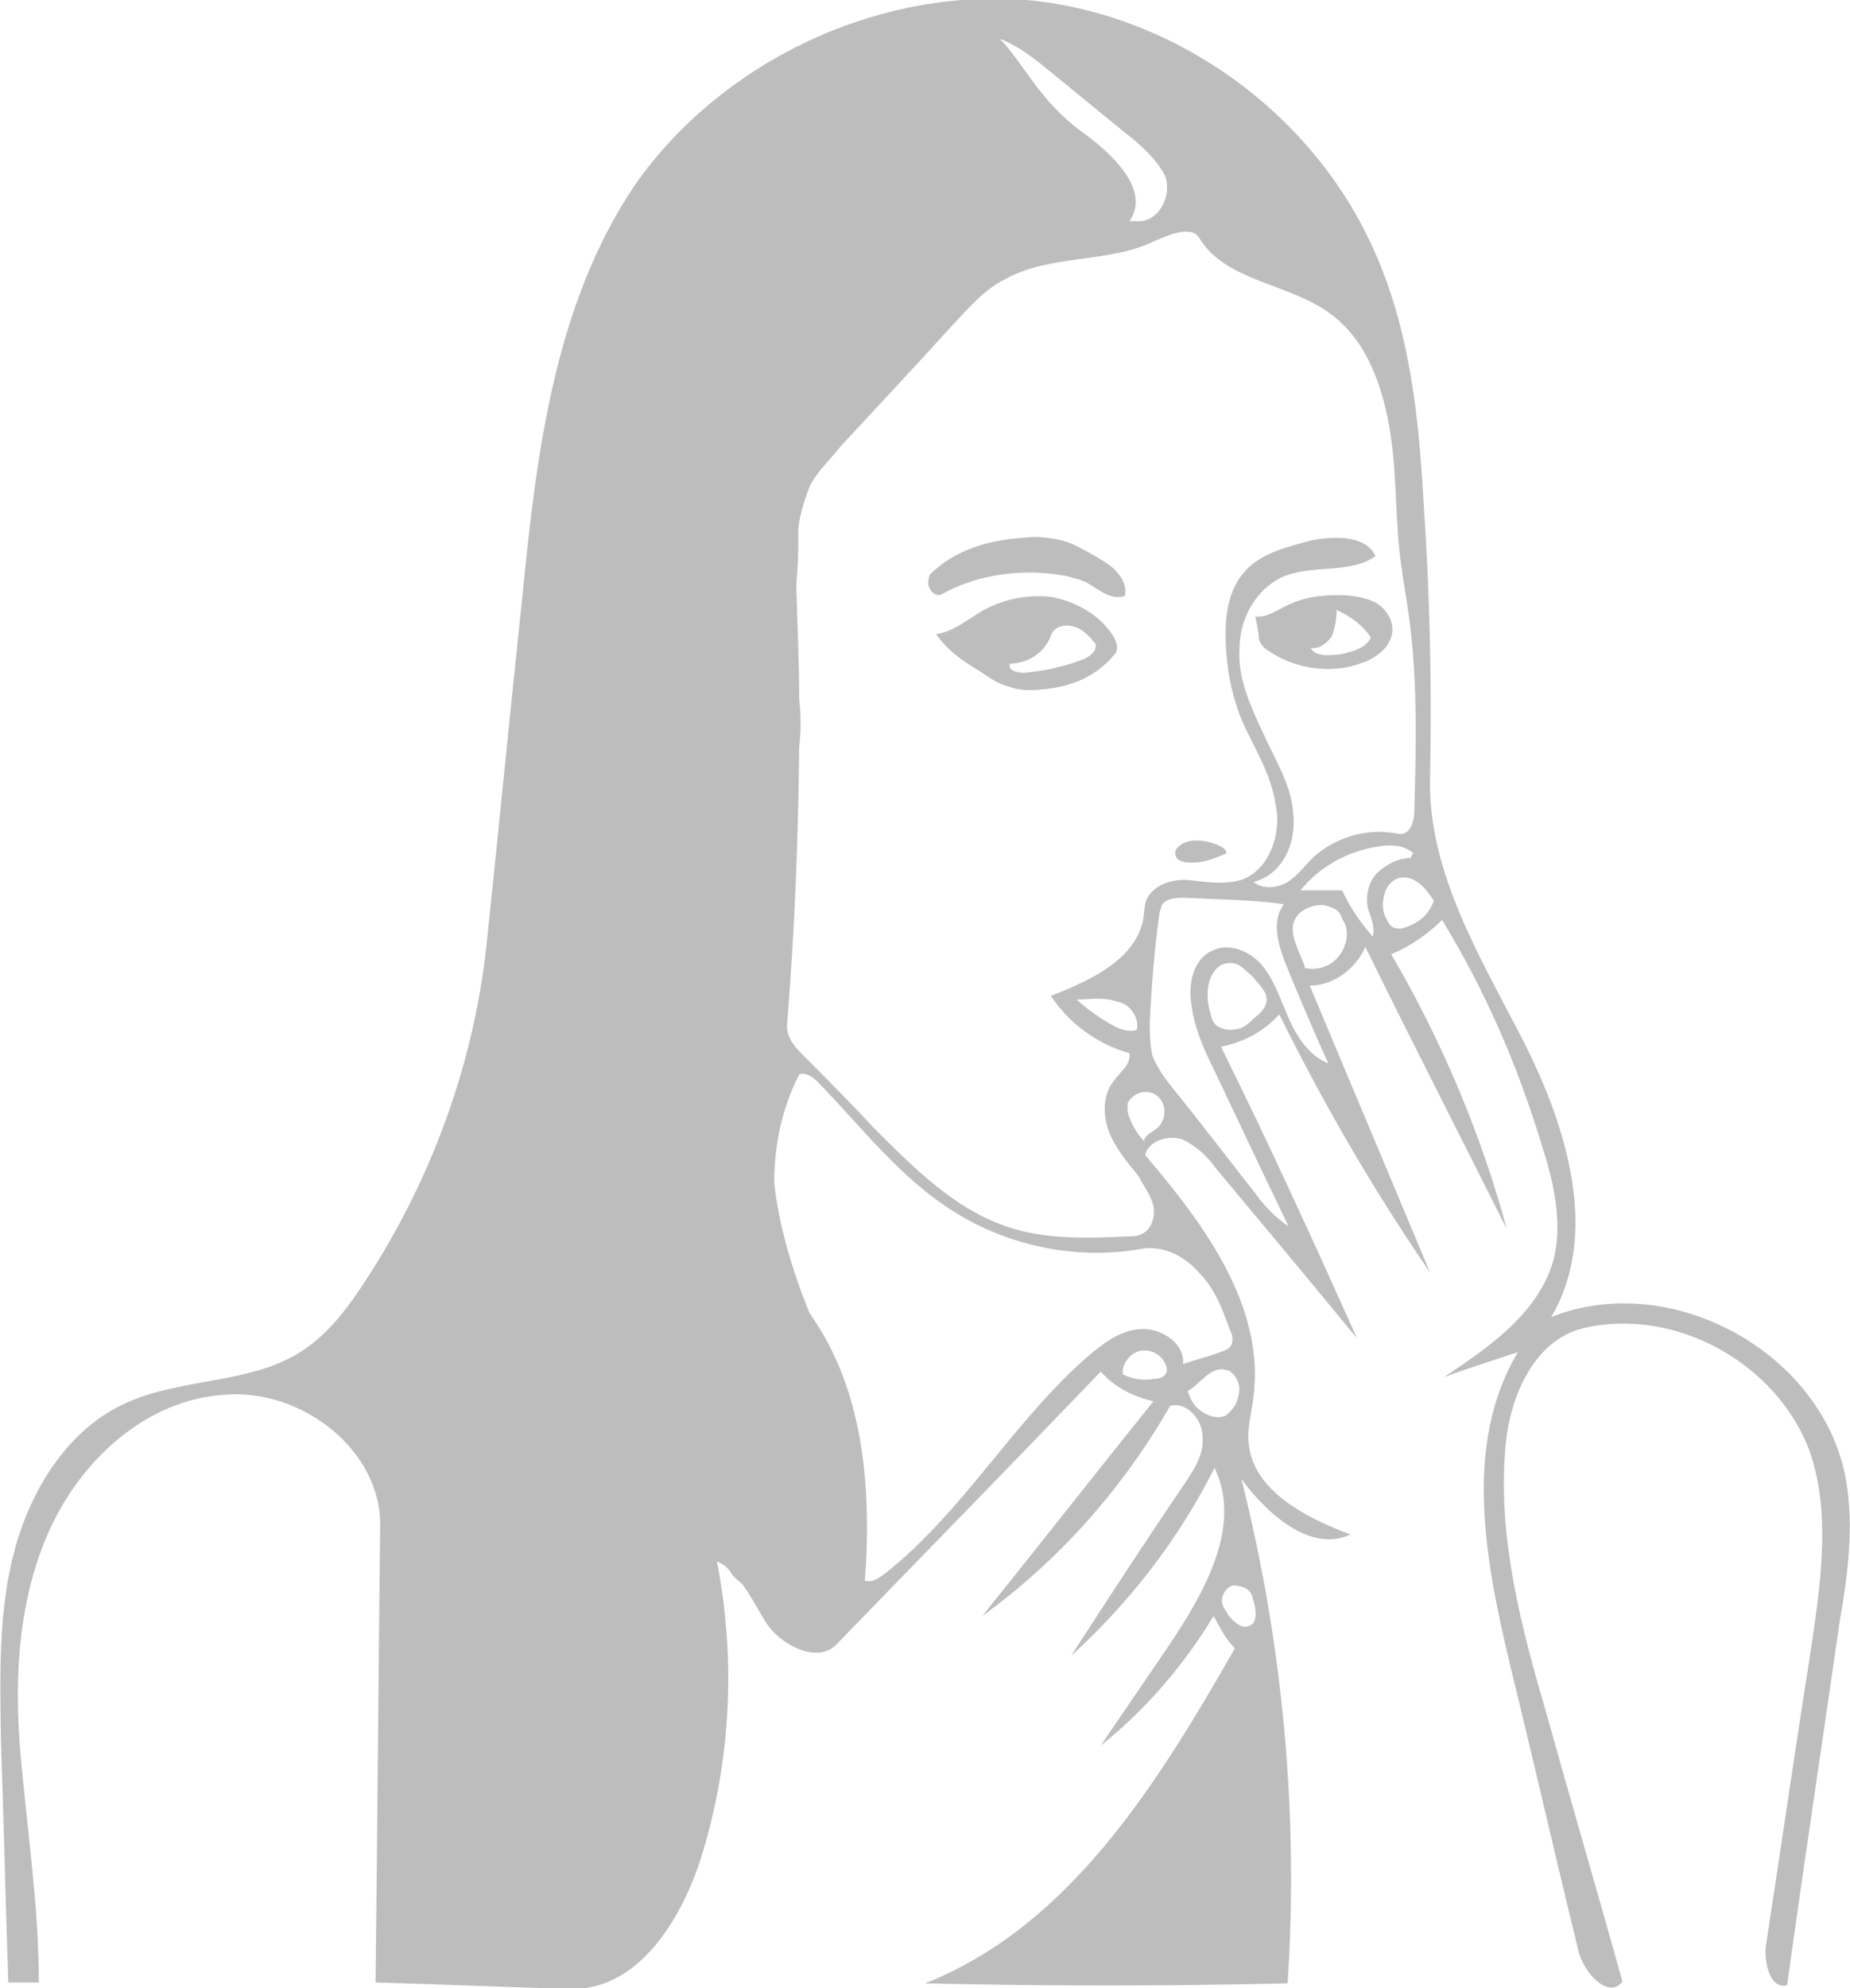 <?xml version="1.0" encoding="utf-8"?>
<!-- Generator: Adobe Illustrator 21.1.0, SVG Export Plug-In . SVG Version: 6.00 Build 0)  -->
<svg version="1.1" id="Layer_1" xmlns="http://www.w3.org/2000/svg" xmlns:xlink="http://www.w3.org/1999/xlink" x="0px" y="0px"
	 width="200px" height="214.8px" viewBox="0 0 200 214.8" style="enable-background:new 0 0 200 214.8;" xml:space="preserve">
<style type="text/css">
	.st0{fill:#BDBDBD;}
</style>
<g id="cough-lady">
	<path class="st0" d="M199.6,160.1c-2.3-13.8-18.8-23-31.9-17.8c5.2-8.8,1.8-20.2-2.8-29.4c-4.7-9.2-10.5-18.5-10.3-28.7
		c0.2-10,0-19.8-0.7-29.9c-0.5-9.2-1.5-18.5-5.2-26.9c-6.5-15-21.5-25.9-37.7-27.4C94.7-1.3,78,6.7,68.7,19.9
		C60,32.7,58,48.9,56.5,64.2c-1.3,12.2-2.5,24.5-3.8,36.9c-1.3,13.7-6.2,26.9-13.8,38.2c-1.7,2.5-3.5,4.8-6,6.5
		c-5.5,3.8-13.2,3-19.3,5.8c-6.2,2.8-10.2,9.2-12,15.8S0,181.1,0.1,188c0.3,8.7,0.5,17.5,0.8,26.2h3.3c0-8.3-1.3-16.7-2-24.9
		S2,172.5,5.5,165s10.5-13.8,18.8-14.3c8.3-0.7,17,6,16.8,14.3c-0.2,16.5-0.3,32.9-0.5,49.2c7,0.2,14,0.5,21,0.7
		c7.3,0.2,12-7.3,14.2-14.2c3.2-10.3,3.8-21.3,1.7-32c0.7,0.3,1.2,0.7,1.5,1.2c0.3,0.5,0.7,0.8,1.2,1.2c1,1.3,1.8,3,2.8,4.5
		c1.7,2.3,5.5,4.2,7.5,2c9.5-9.8,19-19.5,28.5-29.4c1.5,1.7,3.5,2.7,5.7,3.2c-6.2,7.7-12.3,15.5-18.5,23.2
		c8.3-6,15.2-13.8,20.3-22.7c1.8-0.5,3.5,1.5,3.5,3.3c0.2,2-1,3.7-2,5.2c-4.2,6.2-8.2,12.3-12.2,18.5c6.3-5.7,11.7-12.7,15.5-20.3
		c3,6.2-1,13.3-4.8,19l-7.5,11c4.8-3.8,9-8.7,12.2-14c0.7,1.3,1.3,2.5,2.3,3.5c-8.3,14.5-17.8,30-33.5,36.2
		c13.2,0.3,26.2,0.3,39.2,0c1.2-18.3-0.5-36.7-5-54.5c2.8,3.8,7.5,8,11.8,6c-4.8-1.8-10.5-4.7-11-9.8c-0.2-1.7,0.3-3.3,0.5-5
		c1.3-9.8-5.3-18.7-11.7-26.2c0.3-1.5,2.5-2.2,4-1.7c1.5,0.7,2.7,1.8,3.7,3.2c5,6,10.2,12.2,15.2,18.3c-4.7-10.5-9.5-21-14.7-31.5
		c2.5-0.5,4.7-1.7,6.3-3.5c4.8,9.7,10.2,19,16.3,27.9c-4.3-10.3-8.7-20.7-13-31c2.5,0,5-1.8,6-4.2c5,10.2,10.2,20.3,15.3,30.5
		c-2.8-10.3-7-20.3-12.5-29.7c2-0.8,4-2.2,5.5-3.7c4.7,7.7,8.2,15.8,10.8,24.4c1.3,4,2.3,8.5,1.2,12.5c-1.7,5.7-7,9.3-11.8,12.5
		c2.7-1,5.3-1.8,8-2.7c-6,10-3.5,22.7-0.8,34c2.5,10.2,4.8,20.3,7.3,30.5c0.5,2.5,3.3,5.5,4.8,3.5c-2.7-9.7-5.5-19.2-8.2-28.9
		c-2.7-9.2-5.2-18.7-4.5-28.2c0.3-5.7,3-12.2,8.5-13.5c9.8-2.3,20.8,3.7,24.4,13.2c2.3,6.5,1.3,13.8,0.3,20.7
		c-1.7,10.8-3.3,21.8-5,32.9c-0.2,1.8,0.5,4.7,2.3,4.2c1.8-13,3.8-26.2,5.7-39.4C199.8,170,200.4,165,199.6,160.1z M113.5,7.7
		c2.7,2.2,5.5,4.5,8.2,6.7c1.7,1.3,3.5,3,4.3,4.7c0.7,2.2-0.8,5-3.2,4.8c-0.2,0-0.5,0-0.7,0c2.3-3.3-1.7-7.2-5.2-9.7
		c-4.5-3.3-6.2-7.3-8.8-10C110.2,5,111.9,6.4,113.5,7.7z M126.1,148.3c-0.2,0.5-0.8,0.7-1.5,0.7c-1,0.2-2.2,0-3.2-0.5
		c-0.2-1,0.7-2.2,1.7-2.5c1-0.3,2.3,0.2,2.8,1.2C126.1,147.5,126.2,148,126.1,148.3z M135.2,172.1c0.2,0.3,0.2,0.5,0.3,0.8
		c0.3,1,0.5,2.5-0.5,2.8c-0.8,0.3-1.7-0.5-2.2-1.2c-0.3-0.5-0.7-1-0.7-1.5c0-0.8,0.5-1.5,1.2-1.7
		C134.1,171.3,134.9,171.6,135.2,172.1z M133.9,149.5c0.2,0.7,0,1.5-0.3,2.2c-0.3,0.5-0.7,1-1.2,1.3c-0.8,0.3-1.8,0-2.5-0.5
		c-0.8-0.5-1.2-1.3-1.5-2.2c1.3-0.7,2.5-2.7,4-2.3C133.1,148,133.7,148.8,133.9,149.5z M129.7,137.6c1.7,1.7,2.5,4,3.3,6.2
		c0.2,0.3,0.3,0.8,0.2,1.3c-0.2,0.7-0.8,0.8-1.3,1c-1.3,0.5-2.7,0.8-4,1.3c0.2-2.2-2.2-3.8-4.3-3.8c-2.2,0-4,1.3-5.7,2.7
		c-8.2,7-13.7,17-22.2,23.7c-0.7,0.5-1.3,1-2.2,0.8c0.7-9.5,0-19.8-5.3-27.9c-0.3-0.5-0.7-1-0.8-1.3c-1.8-4.5-3.2-9.2-3.7-13.8
		c0-4,0.8-8,2.7-11.7c0.7-0.3,1.5,0.3,2,0.8c4.7,4.8,8.8,10.3,14.7,14c6,3.8,13.5,5.3,20.5,4C125.9,134.6,128.2,135.8,129.7,137.6z
		 M124.7,130.3c0.2,1.2-0.2,2.5-1.2,3c-0.5,0.3-1.2,0.3-1.8,0.3c-4,0.2-8.2,0.3-12-0.8c-6.2-1.8-10.8-6.5-15.3-11
		c-2.3-2.5-4.8-5-7.3-7.5c-1-1-2.2-2.2-2-3.7c0.8-10,1.2-19.8,1.3-29.9c0.2-1.7,0.2-3.3,0-5.2c0-4-0.2-7.8-0.3-11.8
		c0-0.3,0-0.5,0-0.8c0.2-2,0.2-3.8,0.2-5.8c0.2-1.7,0.7-3.2,1.3-4.7c0.8-1.5,2.2-2.8,3.3-4.2c4-4.3,8.2-8.8,12.2-13.2
		c1.7-1.8,3.3-3.7,5.5-4.8c5-2.8,11.3-1.7,16.3-4.2c1.7-0.7,4-1.7,4.8-0.2c2.8,4.5,9.3,4.8,13.7,7.8c4,2.7,5.8,7.3,6.7,12
		s0.7,9.3,1.2,14c0.2,1.8,0.5,3.7,0.8,5.5c1.2,7.5,1,15,0.8,22.5c0,1.2-0.5,2.7-1.7,2.5c-3.3-0.7-6.7,0.3-9.2,2.5
		c-1,1-1.7,2-2.8,2.7c-1.2,0.7-2.7,0.8-3.7,0c3.2-0.8,4.7-4.3,4.3-7.5c-0.2-3-2-5.8-3.3-8.7c-1.3-2.8-2.7-5.8-2.5-9
		c0-3.2,1.7-6.3,4.5-7.7c3.3-1.5,7.3-0.3,10.2-2.3c-1-2.3-4.5-2.2-7-1.7c-2.5,0.7-5.2,1.3-7,3.2c-1.7,1.8-2.2,4.3-2.2,6.8
		c0,3.2,0.5,6.3,1.7,9.3c1.3,3,3.2,5.8,3.7,9.2c0.7,3.2-0.7,7.2-3.8,8.2c-1.8,0.5-3.7,0.2-5.5,0c-1.8-0.2-4,0.5-4.7,2.2
		c-0.2,0.7-0.2,1.3-0.3,2c-0.8,4.2-5.3,6.5-10,8.3c2,3,5,5.2,8.5,6.2c0.2,1.2-1,2-1.7,3c-1.2,1.5-1.2,3.7-0.5,5.5
		c0.7,1.8,2,3.3,3.2,4.8C123.7,128.3,124.4,129.1,124.7,130.3z M122.9,111.3c-0.8,0.2-1.5,0-2.2-0.3c-1.5-0.8-3-1.8-4.3-3
		c1.3,0,2.8-0.3,4.3,0.2C122.1,108.4,123.2,109.9,122.9,111.3z M125.2,121.8c-0.5,0.5-1.5,0.8-1.5,1.5c-0.8-0.8-1.5-2-1.8-3.2v-0.7
		c0-0.2,0-0.3,0.2-0.5c0.7-1,2.3-1.3,3.2-0.3C126.1,119.4,126.1,120.9,125.2,121.8z M135.7,109.9c-0.5,0.5-1.2,1.2-2,1.3
		c-0.8,0.2-1.8,0-2.3-0.5c-0.5-0.5-0.5-1.2-0.7-1.8c-0.2-1-0.2-1.8,0-2.7c0.2-0.8,0.7-1.7,1.5-2s1.7-0.2,2.5,0.7
		c0.7,0.5,1.2,1.2,1.7,1.8c0.2,0.3,0.5,0.7,0.5,1C137.1,108.6,136.4,109.4,135.7,109.9z M143.6,114.9c-2-0.8-3.3-2.7-4.2-4.7
		s-1.5-4-2.8-5.7c-1.3-1.7-3.7-2.7-5.5-1.8c-2,0.8-2.7,3.5-2.3,5.8c0.3,2.5,1.3,4.8,2.5,7.2c2.7,5.7,5.3,11.2,8,16.8
		c-1.5-1-2.7-2.3-3.7-3.7c-3-3.8-5.8-7.5-8.8-11.2c-0.8-1-1.7-2.2-2.2-3.5c-0.3-1.3-0.3-2.5-0.3-3.8c0.2-3.8,0.5-7.7,1-11.3
		c0-0.3,0.2-0.8,0.3-1.2c0.5-0.8,1.7-0.8,2.5-0.8c3.7,0.2,7.2,0.2,10.7,0.7c-1.5,2-0.5,4.8,0.5,7.2
		C140.7,108.3,142.1,111.6,143.6,114.9z M144.9,103.1c-0.8,1.2-2.3,1.8-3.8,1.5c-0.2-0.7-0.5-1.3-0.8-2c-0.2-0.7-0.5-1.2-0.5-1.8
		c-0.2-1,0.3-2,1.2-2.5c0.8-0.5,2-0.7,2.8-0.3c0.7,0.2,1.2,0.7,1.3,1.3C145.9,100.4,145.7,101.9,144.9,103.1z M147.9,98.2
		c0.3,1,0.8,2,0.5,3c-1.3-1.5-2.5-3.2-3.3-5h-4.5c2-2.5,5-4.2,8.2-4.7c1.5-0.3,3-0.2,4,0.7c-0.2,0.2-0.2,0.3-0.3,0.5
		c-1.3,0-2.7,0.7-3.7,1.7C147.9,95.4,147.6,96.9,147.9,98.2z M152.2,100.1c-0.5,0.2-0.8,0.3-1.3,0.2s-0.8-0.5-1-1
		c-0.5-0.8-0.5-1.8-0.2-2.8c0.2-0.8,1-1.7,2-1.7c1.5,0,2.5,1.3,3.3,2.5C154.6,98.6,153.6,99.6,152.2,100.1z"/>
	<path class="st0" d="M127.2,91.7c1-1.2,2.8-1,4.2-0.5c0.5,0.2,1.2,0.5,1.2,1c-1.2,0.5-2.3,1-3.7,1c-0.5,0-1,0-1.5-0.3
		C127.1,92.7,126.9,92.1,127.2,91.7"/>
	<path class="st0" d="M100.5,62.1c2.7-2.7,6.5-3.8,10.3-4c1.3-0.2,2.7,0,4,0.3c1.3,0.3,2.7,1.2,3.8,1.8c0.8,0.5,1.7,1,2.2,1.7
		c0.7,0.7,1,1.7,0.8,2.5c-1.5,0.5-2.8-0.7-4.2-1.5c-0.7-0.3-1.5-0.5-2.3-0.7c-4.5-0.8-9.3-0.2-13.3,2c-0.5,0.3-1.2-0.2-1.3-0.7
		C100.2,63.2,100.4,62.6,100.5,62.1"/>
	<path class="st0" d="M135.7,66.6c1.3,0.2,2.5-0.8,3.7-1.3c1.7-0.8,3.5-1,5.3-1c1.3,0,2.8,0.2,4,0.8c1.2,0.7,2,2,1.8,3.3
		c-0.2,1.5-1.7,2.7-3.2,3.2c-3.3,1.3-7.3,0.7-10.2-1.3c-0.5-0.3-0.8-0.7-1-1.2C136.1,68.4,135.9,67.6,135.7,66.6 M148.2,68.9
		c-0.8-1.3-2.2-2.3-3.7-3c0,1-0.2,2-0.5,2.8c-0.5,0.8-1.5,1.5-2.3,1.3c0.5,1,2,0.8,3.2,0.7C146.2,70.4,147.6,70.1,148.2,68.9"/>
	<path class="st0" d="M113.4,74.4c-1.5,0.2-3,0.3-4.3-0.2c-1.2-0.3-2.2-1-3.2-1.7c-1.7-1-3.5-2.2-4.7-4c1.8-0.2,3.3-1.5,5-2.5
		c2.3-1.3,5-1.8,7.5-1.5c2.5,0.5,5,1.8,6.5,4c0.5,0.7,0.8,1.7,0.3,2.2C118.7,72.9,116.1,74.1,113.4,74.4 M109.2,71.7
		c-0.3,0.7,0.7,1,1.5,1c2.2-0.2,4.5-0.7,6.5-1.5c0.7-0.3,1.5-1,1.2-1.7c-0.7-0.8-1.3-1.5-2.3-1.8c-1-0.3-2.2,0-2.5,1
		C113,70.4,111.2,71.7,109.2,71.7"/>
</g>
</svg>
